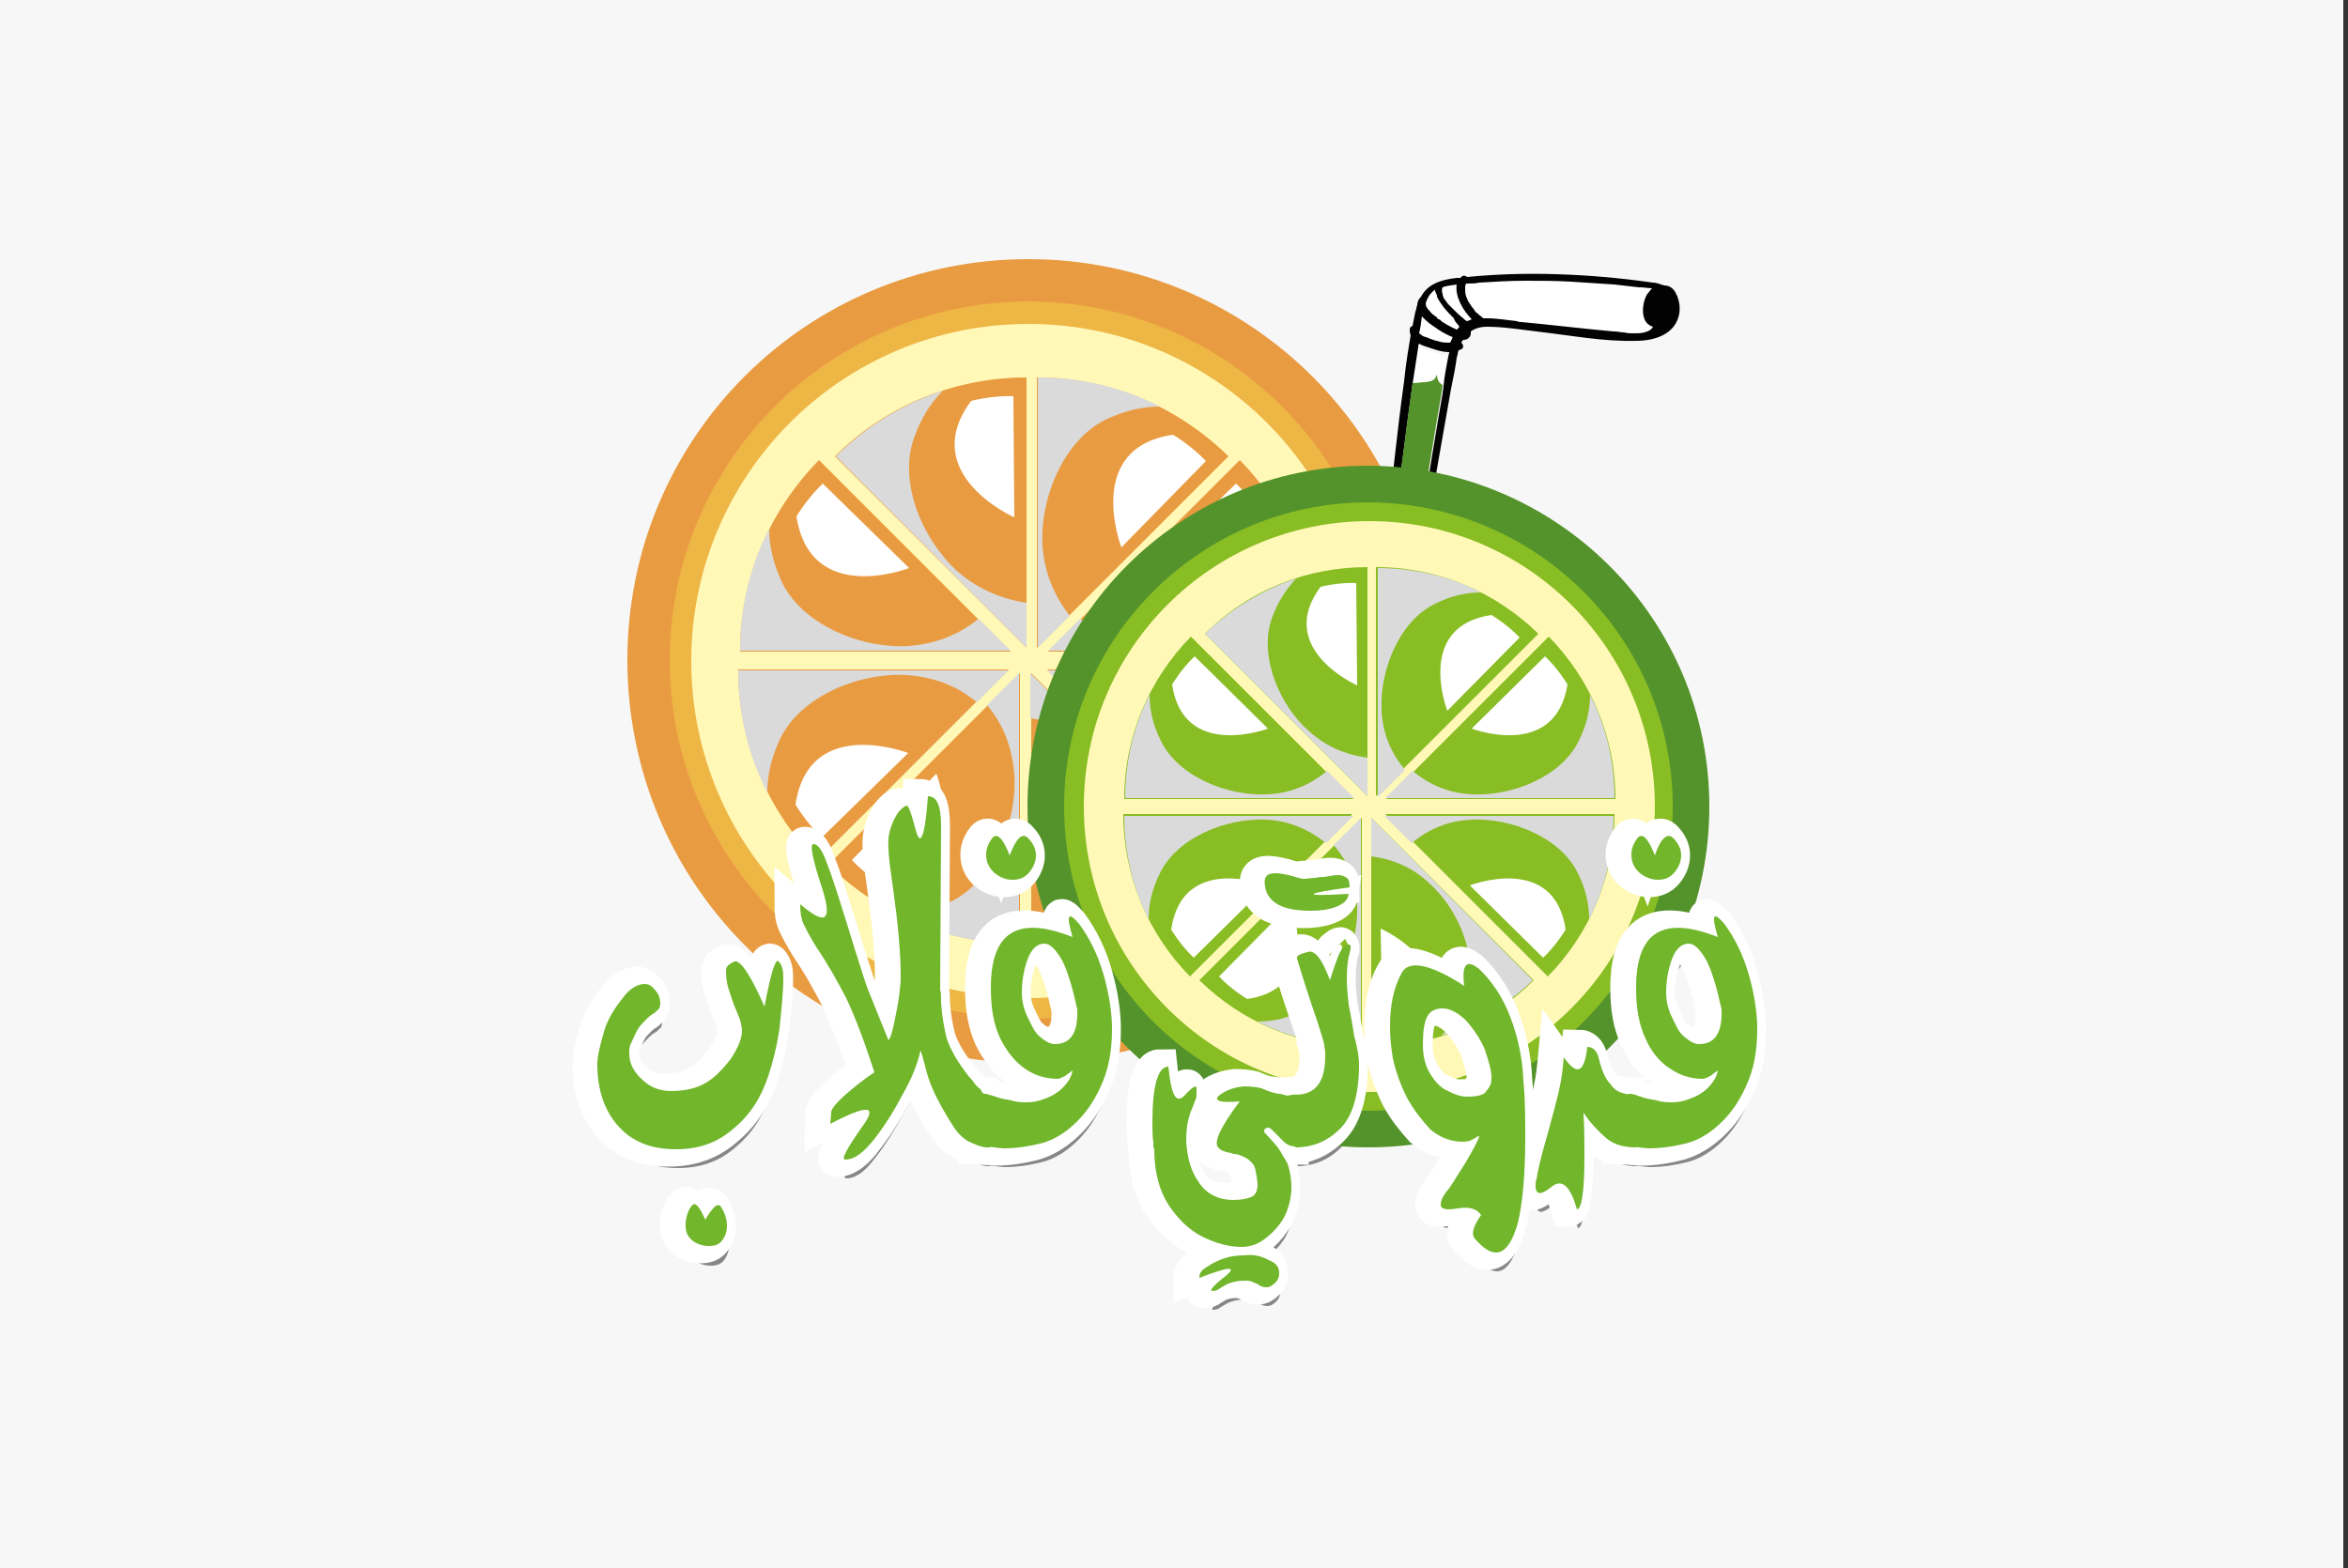 <?xml version="1.0" encoding="utf-8"?>
<!-- Generator: Adobe Illustrator 25.3.1, SVG Export Plug-In . SVG Version: 6.00 Build 0)  -->
<svg version="1.1" id="Layer_1" xmlns="http://www.w3.org/2000/svg" xmlns:xlink="http://www.w3.org/1999/xlink" x="0px" y="0px"
	 viewBox="0 0 250 167" style="enable-background:new 0 0 250 167;" xml:space="preserve">
<rect x="0" y="0" width="250" height="167" fill="#333333" stroke="none"/>
<style type="text/css">
	.st0{fill:#F7F7F7;}
	.st1{fill:none;}
	.st2{fill:#FFFFFF;}
	.st3{fill:#020203;}
	.st4{fill:#54932B;}
	.st5{fill:#878787;}
	.st6{fill:#E99B41;}
	.st7{fill:#EEB644;}
	.st8{fill:#FFF8B7;}
	.st9{fill:#DADADA;}
	.st10{fill:#89BD24;}
	.st11{fill:#FFFFFF;stroke:#FFFFFF;stroke-width:3.694;stroke-miterlimit:10;}
	.st12{fill:#71B62B;}
</style>
<rect x="-0.5" class="st0" width="250" height="167"/>
<g>
	<g>
		<path class="st1" d="M153.9,31.9L153.9,31.9L153.9,31.9z"/>
		<path class="st1" d="M154.2,37.4c0,0.2-0.1,0.4-0.1,0.5c-0.9-0.1-1.9-0.5-2.7-0.8c-0.2-0.1-0.3-0.1-0.5-0.2c0-0.1,0-0.3,0.1-0.4
			c0.3,0.2,0.7,0.3,1,0.4C152.6,37.1,153.4,37.3,154.2,37.4z"/>
		<path class="st1" d="M154.5,36.3c0,0.1-0.1,0.1-0.1,0.2l0,0C154.4,36.4,154.5,36.3,154.5,36.3z"/>
		<path class="st2" d="M154.1,37.9c-0.2,1-0.4,2.1-0.5,3.1l0,0c-0.3-0.2-0.5-0.7-0.7-1.1c0,0.1,0,0.2-0.1,0.2
			c-0.2,0.5-0.7,0.5-1.1,0.6c-0.4,0.1-0.9,0.1-1.4,0.1c0.2-1.3,0.4-2.6,0.6-3.9c0.2,0.1,0.3,0.2,0.5,0.2
			C152.2,37.4,153.2,37.8,154.1,37.9z"/>
		<path class="st2" d="M156.7,34c-0.1,0-0.2,0.1-0.3,0.1s-0.2,0.1-0.3,0.1s-0.1-0.1-0.2-0.1c-0.1-0.1-0.1-0.1-0.2-0.2
			c-0.4-0.3-0.8-0.7-1.2-1.1c-0.1-0.1-0.3-0.3-0.4-0.4c-0.1-0.1-0.2-0.3-0.3-0.4c0,0,0-0.1-0.1-0.1c-0.1-0.2-0.2-0.4-0.2-0.6
			c-0.1-0.2-0.1-0.5,0-0.7c0.5-0.2,1-0.2,1.5-0.3C154.9,31.6,155.8,33.1,156.7,34z"/>
		<path class="st2" d="M155.4,34.7C155.4,34.7,155.4,34.8,155.4,34.7c-0.1,0.1-0.1,0.1-0.2,0.2c-0.1,0.1-0.1,0.2-0.2,0.2
			c-0.5-0.2-1.2-0.6-1.5-0.8c0,0-0.1,0-0.1-0.1c0,0-0.1,0-0.1-0.1c-0.1,0-0.1-0.1-0.2-0.1c-0.1,0-0.2-0.1-0.2-0.2
			c-0.3-0.2-0.6-0.4-0.8-0.7c-0.3-0.3-0.4-0.5-0.4-0.8c0-0.1,0.1-0.2,0.1-0.3c0-0.1,0.1-0.1,0.1-0.2l0,0c0-0.1,0.1-0.1,0.1-0.2
			c0.1-0.2,0.3-0.4,0.5-0.6c0.1-0.1,0.2-0.1,0.2-0.2c0,0,0,0,0,0.1s0,0.2,0.1,0.3c0,0.1,0.1,0.2,0.1,0.3c0,0,0,0,0,0.1
			c0.2,0.4,0.4,0.7,0.7,1.1s0.7,0.8,1.1,1.2C154.9,34.3,155.2,34.5,155.4,34.7z"/>
		<path class="st2" d="M176.1,35.1c-0.3,0.1-0.7,0.2-1,0.3c-0.4,0.1-0.7,0.1-1.1,0.1l0,0c-0.4,0-0.7,0-1.1-0.1c-0.3,0-0.7-0.1-1-0.1
			c0,0,0,0-0.1,0c-3.3-0.3-6.6-0.7-9.8-1c-0.2,0-0.3,0-0.5-0.1c-1-0.1-2.1-0.3-3.1-0.3c-0.2,0-0.4,0-0.5,0c0,0,0-0.1-0.1-0.1
			l-0.1-0.1c-0.2-0.1-0.3-0.3-0.5-0.4c-0.1-0.1-0.2-0.2-0.3-0.4c-0.2-0.2-0.3-0.4-0.5-0.7c-0.1-0.1-0.1-0.2-0.2-0.4
			c-0.2-0.4-0.2-0.7-0.2-1.1c0-0.2,0-0.3,0.1-0.5c0.5,0,1,0,1.4-0.1l0,0c1.6-0.1,3.3-0.2,4.9-0.2c1.6,0,3.3,0,4.9,0.1
			c1.5,0.1,3.1,0.2,4.6,0.3c0.9,0.1,1.7,0.2,2.6,0.3c0.1,0,0.1,0,0.2,0l0,0c0.3,0,0.8,0.1,1.2,0.1c-0.2,0.2-0.3,0.4-0.5,0.6
			c-0.5,0.8-0.6,2-0.3,2.7C175.4,34.7,175.7,35,176.1,35.1z"/>
		<path class="st2" d="M154.6,35.9L154.6,35.9c0,0.2-0.1,0.2-0.1,0.3c0,0.1-0.1,0.1-0.1,0.2c-0.3,0-0.7,0-1.1-0.1
			c-0.2-0.1-0.5-0.1-0.7-0.2c-0.2-0.1-0.4-0.1-0.5-0.2c-0.1,0-0.2-0.1-0.3-0.1s-0.2-0.1-0.3-0.1c-0.1-0.1-0.3-0.2-0.4-0.3l0,0
			c0-0.2,0.1-0.3,0.1-0.5c0.1-0.4,0.1-0.8,0.2-1.3c0.1,0.1,0.2,0.2,0.3,0.3c0.3,0.3,0.7,0.6,1,0.8c0.2,0.1,0.4,0.3,0.6,0.4
			c0.3,0.2,0.7,0.4,1.1,0.6C154.4,35.9,154.5,35.9,154.6,35.9z"/>
		<path class="st3" d="M178.6,31.6c0-0.1,0-0.1-0.1-0.2c-0.2-0.6-0.7-1-1.3-1c-0.4-0.1-0.8-0.3-1.2-0.3c-3.5-0.5-6.9-0.8-10.4-0.9
			c-3.1-0.1-6.3,0-9.4,0.3c-0.2-0.2-0.5-0.2-0.7,0.1l0,0c-0.1,0-0.3,0-0.4,0c-1.8,0.2-3.1,0.7-3.8,2l0,0c-0.3,0.3-0.4,0.6-0.4,0.9
			c-0.1,0.2-0.1,0.5-0.2,0.7c-0.1,0.5-0.2,1-0.3,1.5c-0.2,0.1-0.3,0.2-0.3,0.4s0,0.4,0.1,0.6c-0.2,1.2-0.5,2.9-0.7,4.9
			c-0.7,5-1.4,11.7-1.7,14.7h0.7c0.1-1,1.2-9,1.3-10c0.2-1.5,0.4-3,0.6-4.4c0.2-1.3,0.4-2.6,0.6-3.9c0-0.1,0-0.3,0.1-0.4
			c0.3,0.2,0.7,0.3,1,0.4c0.6,0.2,1.4,0.5,2.2,0.5c0,0.2-0.1,0.4-0.1,0.5c-0.2,1-0.4,2.1-0.5,3.1c0,0.3-0.1,0.5-0.1,0.8
			c-0.4,2.2-1.9,11.3-2.2,13.4h0.7c0.4-2.6,1.6-9.4,2.4-13.9c0.3-1.4,0.5-2.5,0.6-3.3c0.1-0.3,0.1-0.5,0.2-0.8
			c0.1,0,0.2-0.1,0.3-0.1c0.3-0.2,0.2-0.5,0-0.7c0-0.1,0.1-0.2,0.2-0.3c0.4,0,0.7-0.2,0.8-0.6c0-0.1,0-0.2,0-0.3
			c0.4-0.3,1-0.5,1.7-0.5c1.8,0,3.6,0.3,5.3,0.5c3.5,0.4,7.1,1.1,10.6,1c2,0,4.2-0.7,4.6-2.9C178.9,32.7,178.8,32.1,178.6,31.6z
			 M154.6,36.1c0,0.1-0.1,0.1-0.1,0.2c0,0.1-0.1,0.1-0.1,0.2l0,0c-0.3,0-0.7,0-1.1-0.1c-0.2-0.1-0.5-0.1-0.7-0.2
			c-0.2-0.1-0.4-0.1-0.5-0.2c-0.1,0-0.2-0.1-0.3-0.1s-0.2-0.1-0.3-0.1c-0.1-0.1-0.3-0.2-0.4-0.3l0,0c0-0.2,0.1-0.3,0.1-0.5
			c0.1-0.4,0.1-0.8,0.2-1.3c0.1,0.1,0.2,0.2,0.3,0.3c0.3,0.3,0.7,0.6,1,0.8c0.2,0.1,0.4,0.3,0.6,0.4c0.3,0.2,0.7,0.4,1.1,0.6
			c0.1,0,0.2,0.1,0.3,0.1C154.6,36,154.6,36,154.6,36.1z M155.4,34.8l-0.1,0.1c-0.1,0.1-0.1,0.2-0.2,0.2c-0.5-0.2-1.2-0.6-1.5-0.8
			c0,0-0.1,0-0.1-0.1c0,0-0.1,0-0.1-0.1c-0.1,0-0.1-0.1-0.2-0.1c-0.1,0-0.2-0.1-0.2-0.2c-0.3-0.2-0.6-0.4-0.8-0.7
			c-0.3-0.3-0.4-0.5-0.4-0.8c0-0.1,0.1-0.2,0.1-0.3c0-0.1,0.1-0.1,0.1-0.2l0,0c0-0.1,0.1-0.1,0.1-0.2c0.1-0.2,0.3-0.4,0.5-0.6
			c0.1-0.1,0.2-0.1,0.2-0.2c0,0,0,0,0,0.1s0,0.2,0.1,0.3c0,0.1,0.1,0.2,0.1,0.3c0,0,0,0,0,0.1c0.2,0.4,0.4,0.7,0.7,1.1
			s0.7,0.8,1.1,1.2C154.9,34.3,155.2,34.5,155.4,34.8C155.4,34.7,155.4,34.8,155.4,34.8z M156.5,34.1c-0.1,0-0.2,0.1-0.3,0.1
			s-0.1-0.1-0.2-0.1c-0.1-0.1-0.1-0.1-0.2-0.2c-0.4-0.3-0.8-0.7-1.2-1.1c-0.1-0.1-0.3-0.3-0.4-0.4c-0.1-0.1-0.2-0.3-0.3-0.4
			c0,0,0-0.1-0.1-0.1c-0.1-0.2-0.2-0.4-0.2-0.6c-0.1-0.2-0.1-0.5,0-0.7c0.5-0.2,1-0.2,1.5-0.3c-0.2,1.3,0.7,2.8,1.6,3.7
			C156.6,34,156.6,34.1,156.5,34.1z M175.1,35.4c-0.4,0.1-0.7,0.1-1.1,0.1l0,0c-0.4,0-0.7,0-1.1-0.1c-0.3,0-0.7-0.1-1-0.1
			c0,0,0,0-0.1,0c-3.3-0.3-6.6-0.7-9.8-1c-0.2,0-0.3,0-0.5-0.1c-1-0.1-2.1-0.3-3.1-0.3c-0.2,0-0.4,0-0.5,0c0,0,0-0.1-0.1-0.1
			l-0.1-0.1c-0.2-0.1-0.3-0.3-0.5-0.4c-0.1-0.1-0.2-0.2-0.3-0.4c-0.2-0.2-0.3-0.4-0.5-0.7c-0.1-0.1-0.1-0.2-0.2-0.4
			c-0.2-0.4-0.2-0.7-0.2-1.1c0-0.2,0-0.3,0.1-0.5c0.5,0,1,0,1.4-0.1l0,0c1.6-0.1,3.3-0.2,4.9-0.2c1.6,0,3.3,0,4.9,0.1
			c1.5,0.1,3.1,0.2,4.6,0.3c0.9,0.1,1.7,0.2,2.6,0.3c0.1,0,0.1,0,0.2,0l0,0c0.3,0,0.8,0.1,1.2,0.1c-0.2,0.2-0.3,0.4-0.5,0.6
			c-0.5,0.8-0.6,2-0.3,2.7c0.2,0.5,0.6,0.7,0.9,0.8C175.8,35.2,175.4,35.3,175.1,35.4z"/>
		<path class="st4" d="M153.6,41c0,0.3-0.1,0.5-0.1,0.8c-0.4,2.2-1.9,11.3-2.2,13.4h-2.8c0.1-1,1.2-9,1.3-10c0.2-1.5,0.4-3,0.6-4.4
			c0.5,0,0.9-0.1,1.4-0.1c0.5-0.1,0.9-0.1,1.1-0.6c0-0.1,0.1-0.1,0.1-0.2C153,40.4,153.2,40.8,153.6,41C153.5,41,153.6,41,153.6,41z
			"/>
	</g>
	<g>
		<path class="st5" d="M83.1,104.4c0.4,0.4,0.5,1,0.5,1.7c0,1.7-0.2,3.4-0.4,5.4c-0.3,2-0.7,3.6-1.2,5.1c-0.8,2.4-2,4.2-3.7,5.6
			c-1.7,1.5-3.7,2.2-6.1,2.2c-2.7,0-4.7-0.8-6.2-2.5s-2.2-3.9-2.2-6.6c0-0.8,0.3-2,0.7-3.4c0.5-1.4,1.2-2.6,2-3.6
			c0.7-1,1.6-1.5,2.3-1.5c0.5,0,0.8,0.2,1.2,0.7s0.5,0.9,0.5,1.4c0,0.3-0.1,0.5-0.2,0.6c-0.2,0.2-0.4,0.4-0.6,0.5
			c-0.5,0.3-0.8,0.7-1.2,1.1c-0.4,0.4-0.7,1.1-1.1,2c-0.2,0.3-0.2,0.7-0.2,1.1c0,1.1,0.5,2,1.4,2.8c0.8,0.8,1.9,1.2,3,1.2
			c1.6,0,2.8-0.3,3.8-0.9s1.8-1.5,2.6-2.5c0.7-1.1,1.2-2.1,1.2-3c0-0.4-0.1-0.7-0.2-1.2c-0.2-0.4-0.3-0.8-0.5-1.2
			c-0.3-0.7-0.5-1.4-0.7-2s-0.3-1.2-0.3-2c0-0.5,0.3-0.7,0.9-1c0.6-0.2,1.7,1.4,3.2,4.8C82.3,105.6,82.7,104.1,83.1,104.4z
			 M77,130.7c0.4,0.6,0.6,1.3,0.6,2c0,0.6-0.2,1.1-0.5,1.5s-0.7,0.6-1.4,0.6c-0.7,0-1.3-0.2-1.8-0.6c-0.5-0.4-0.7-0.9-0.7-1.6
			c0-0.7,0.2-1.5,0.6-2c0.4-0.6,0.8-0.1,1.5,1.4C76,130.5,76.6,130.1,77,130.7z"/>
		<path class="st5" d="M105.2,118.6h0.3v5.6h-0.3c-0.5,0-1-0.2-1.7-0.5s-1.4-0.9-2-1.9c-1.4-2.2-2.3-4-2.7-5.5
			c-0.4-1.5-0.6-2.3-0.7-2.4c-0.3,1.4-0.9,2.9-1.8,4.5c-1,1.9-2,3.5-3.1,4.9c-1.1,1.5-2.1,2.2-3.1,2.2c-0.5,0,0.2-1.2,1.8-3.5
			c1.7-2.3,0.6-2.4-3.4-0.3c0-0.4,0.1-0.7,0.1-1.3c0.1-0.4,0.6-1,1.5-1.8c0.8-0.7,1.9-1.6,3.1-2.4c-1.1-3.4-2.1-6-3-7.9
			c-1-1.9-2-3.7-3.1-5.3c-0.7-1.1-1.1-1.9-1.4-2.5s-0.4-1.3-0.4-2.2c2.7,2.3,3.4,1.8,2.4-1.5c-1.1-3.3-1.4-4.9-1-4.9
			c0.5,0,1,0.7,1.5,2.2c0.6,1.5,1.3,3.8,2.3,7c0.2,0.6,0.5,1.7,1,3.2c0.5,1.6,0.9,2.9,1.3,3.8l1.9,4.7c0.3-0.4,0.5-1.3,0.8-2.8
			s0.5-2.9,0.5-4c0-2.6-0.3-5.7-0.8-9.3c-0.3-2.1-0.5-3.5-0.5-4.4c-0.1-1,0.1-1.9,0.5-2.8s0.8-1.4,1.4-1.7c0.2-0.1,0.5,0.7,1,2.6
			s1,0.7,1.3-3.6c1,0,1.4,1.1,1.4,3.2l-0.1,17.4c0.1,0.3,0.1,0.7,0.1,1.4c0.1,1.4,0.3,2.6,0.6,3.8c0.4,1.2,1.2,2.6,2.4,4.1
			c0.1,0.1,0.3,0.3,0.5,0.6c0.2,0.3,0.4,0.5,0.7,0.7C104.7,118.5,105,118.6,105.2,118.6z"/>
		<path class="st5" d="M106.6,112.6c-0.7-1.5-1-3.2-1-5.4c0-6,2.9-7.7,8.7-5.4c-0.7-2.4-0.5-2.8,0.7-1.4c1.1,1.5,2,3.3,2.6,5.4
			s0.9,4.1,0.9,5.8c0,2.4-0.4,4.4-1.2,6.1c-0.8,1.8-1.8,3.1-2.9,4.1s-2.2,1.6-3.2,1.9c-1.5,0.4-2.9,0.6-4.2,0.6
			c-0.4,0-1-0.1-1.9-0.2c-0.1,0-0.1,0-0.2,0s-0.1,0-0.1,0v-5.6h0.3l1,0.3c0.5,0.2,1.1,0.3,1.7,0.4c0.6,0.2,1.2,0.2,1.7,0.2
			s1-0.1,1.3-0.2c1-0.3,1.8-0.7,2.4-1.3c0.6-0.6,1-1.2,1.1-1.9c-0.3,0.2-0.5,0.4-0.8,0.6c-0.4,0.2-0.6,0.3-0.8,0.3
			c-1.3,0-2.5-0.4-3.5-1.1C108.2,115.2,107.3,114.1,106.6,112.6z M109.5,91.3c0.6,0.6,0.9,1.2,0.9,1.9c0,0.7-0.3,1.3-0.7,1.8
			c-0.5,0.6-1.1,0.8-1.8,0.8c-0.8,0-1.4-0.3-2-0.8c-0.6-0.6-0.8-1.2-0.8-1.9c0-0.7,0.3-1.3,0.7-1.8c0.5-0.5,1.1,0.1,1.8,1.9
			C108.3,91.4,108.9,90.8,109.5,91.3z M112.4,113.2c1.7,0,2.5-1.2,2.4-3.7c-0.5-2.3-1-4-1.6-5.2c-0.7-1.2-1.3-1.8-1.9-1.8
			c-0.8,0-1.4,0.6-1.8,1.7s-0.6,2.3-0.6,3.5c0,0.9,0.2,1.8,0.6,2.6c0.4,0.8,0.7,1.6,1.3,2.1C111.4,113,111.9,113.2,112.4,113.2z"/>
		<path class="st5" d="M138.6,118.6v5.6c-0.2,0-0.3,0-0.5-0.1c-0.3,0-0.5-0.1-0.6-0.1c-0.2-0.1-0.4-0.2-0.6-0.4l-0.6-0.6
			c-0.4-0.4-0.6-0.6-0.7-0.7c-0.2-0.2-0.3-0.2-0.4-0.2c-0.1,0-0.2,0.1-0.3,0.1c-0.1,0.1-0.1,0.2-0.1,0.3c0,0.1,0.1,0.2,0.2,0.3
			c0.1,0.1,0.4,0.4,1,1.1s0.8,1.3,1,1.5c0.3,0.5,0.4,0.8,0.5,1.3s0.2,1,0.2,1.7c0,1.2-0.3,2.3-0.8,3.3c-0.6,1-1.3,1.7-2.1,2.3
			s-1.7,0.8-2.4,0.8c-1.4,0-2.8-0.4-4.2-1.1c-1.4-0.7-2.6-1.9-3.6-3.4c-1-1.6-1.5-3.5-1.5-5.9c-0.1-0.1-0.1-0.3-0.1-0.8
			c-0.1-0.5-0.1-1.2-0.1-2.1c0-3.9,0.6-5.9,1.7-5.9c0.3,3,0.8,4,1.7,3.1c0.8-0.9,1.3-1.2,1.3-0.8c0,0.1,0,0.3,0,0.5
			c0,0.3,0,0.5-0.1,0.7s-0.2,0.5-0.3,0.8c-0.5,1-0.7,2.2-0.7,3.6c0.1,1.8,0.5,3.3,1.4,4.5c0.8,1.2,2.1,1.8,3.6,1.8
			c0.7,0,1.4-0.1,1.9-0.3s0.7-0.7,0.7-1.4c-0.1-0.9-0.2-1.6-0.4-2c-0.3-0.4-0.6-0.7-1.1-0.9c-0.4-0.2-0.7-0.3-1.1-0.3
			c-0.1-0.1-0.3-0.1-0.7-0.2s-0.6-0.2-0.8-0.4c-0.7-0.5,0.1-2.2,2.2-5c-2.2,0.2-2.9-0.1-2.1-0.7c0.8-0.6,1.7-0.8,2.5-0.9
			c0.8,0,1.5,0.1,1.9,0.2c0.9,0.4,1.6,0.6,2,0.6l0.8,0.2C137.9,118.6,138.2,118.6,138.6,118.6z M134.2,135.8
			c0.4,0.1,0.8,0.3,1.4,0.6c0.5,0.3,0.7,0.7,0.7,1.2c0,0.4-0.1,0.7-0.4,1c-0.3,0.3-0.6,0.5-1,0.5c-0.3,0-0.5-0.1-0.7-0.2
			c-0.1-0.1-0.3-0.2-0.6-0.3s-0.6-0.2-1-0.2c-0.6,0-1.1,0.1-1.4,0.2c-0.4,0.1-0.7,0.3-1.2,0.6c-0.2,0.2-0.5,0.3-0.8,0.3
			c-0.4,0,0.1-0.6,1.4-1.6c1.3-1.1,0.3-1-2.8,0.2c0-0.5,0.2-0.8,0.7-1.1c0.7-0.5,1.4-0.8,2-1s1.3-0.3,2.1-0.3
			S133.9,135.7,134.2,135.8z"/>
		<path class="st5" d="M143.9,96.5c-5.1,0.7-5.1,1-0.1,0.7c-0.1,0.7-0.6,1.1-1.4,1.4c-0.8,0.3-1.7,0.4-2.6,0.4
			c-1.5,0-2.6-0.2-3.4-0.6c-0.8-0.4-1.4-1.1-1.5-2c-0.2-1,0.2-1.4,1.1-1.4c0.4,0,1,0.1,1.8,0.3c0.6,0.2,1,0.3,1.2,0.3
			c0.4,0,0.7-0.1,1.2-0.1c0.5-0.1,0.8-0.1,1-0.1c0.6-0.1,1.1-0.2,1.4-0.2c0.5,0,0.7,0.1,1,0.3C143.8,95.7,143.9,96,143.9,96.5z
			 M140.4,110.9c-0.9-2.6-1.6-4.8-2.2-6.8c-0.1-0.3,0.3-0.5,1.1-0.7c0.8-0.3,1.6,0.8,2.4,3c0.7-2.2,1.1-3.2,1.2-3.1
			c-0.1-0.1,0.1-0.3,0.3-0.4c0.2-0.2,0.4-0.3,0.5-0.3s0.2,0.1,0.2,0.3v0.2c-0.3,1-0.4,2-0.4,3.1c0,1,0.1,1.9,0.2,2.8
			c0.2,1,0.4,2.1,0.6,3.4c0.4,1.4,0.5,2.4,0.5,3c0,3.2-0.7,5.5-2,6.8c-1.4,1.4-3,2-4.8,2v-5.6c2.2,0,3.2-1.4,3.2-4.1
			c0-0.5,0-0.7-0.1-1C141.2,113.5,141,112.6,140.4,110.9z"/>
		<path class="st5" d="M149.9,118.9c-0.7-1.4-1.2-2.8-1.5-4.2c-0.2-1.2-0.3-2.3-0.3-3.4c0-2.3,0.4-4.1,1.2-5.6
			c0.7-1.5,3-1.1,6.7,1.3c-0.3-2.4,0.3-2.9,1.7-1.7c1.3,1.3,2.4,2.9,3.2,5s1.3,4.3,1.4,6.8c0.2,2,0.2,4.1,0.2,6.1c0,4-0.3,7-0.8,9.1
			c-0.6,2.1-1.4,3.1-2.3,3.1c-0.7,0-1.4-0.5-2.2-1.4c-0.5-0.5-0.3-1.3,0.6-2.6c-0.5-0.7-1.3-0.9-2.5-0.7s-1.8,0.1-1.8-0.4
			s0.3-1,0.7-1.5c0.3-0.3,0.8-1.2,1.9-2.9c1-1.7,1.5-2.7,1.5-2.9c-0.1,0-0.3,0.1-0.6,0.3c-0.3,0.2-0.7,0.3-1.1,0.3
			c-1.3,0-2.4-0.4-3.5-1.3C151.5,121.3,150.6,120.3,149.9,118.9z M158.9,117.5c0.1-0.2,0.1-0.5,0.1-0.8c0-0.7-0.3-1.7-0.7-2.9
			c-0.5-1.2-1.2-2.2-2-3.1c-0.8-0.8-1.7-1.3-2.5-1.3s-1.4,0.3-1.7,1s-0.4,1.6-0.4,2.9s0.3,2.3,0.8,3.1c0.5,0.8,1.1,1.5,1.9,1.8
			c0.7,0.4,1.4,0.6,2,0.6c0.9,0,1.5-0.1,1.9-0.4C158.5,118.1,158.7,117.8,158.9,117.5z"/>
		<path class="st5" d="M174.3,118.6v5.6c-1.3,0-2.4-0.3-3.2-1s-1.6-1.5-2.4-2.7c0.1,1.8,0.1,3.3,0.1,4.7c0,3.7-0.3,5.6-0.8,5.6
			c-0.7-2.5-1.6-3.3-2.7-2.4c-1.1,0.9-1.7,0.9-1.7-0.1c0-0.3,0-0.5,0.1-0.7c0.1-0.8,0.5-2.5,1.2-4.9c0.5-1.8,0.9-3.3,1.2-4.6
			c0.3-1.3,0.4-2.4,0.5-3.5c1.4,2,2.2,1.7,2.5-1.1c0.6,0,1,0.4,1.2,1.1c0.3,1.3,0.7,2.3,1.3,2.9C172.1,118.4,173,118.7,174.3,118.6z
			"/>
		<path class="st5" d="M175.3,112.6c-0.7-1.5-1-3.2-1-5.4c0-6,2.9-7.7,8.7-5.4c-0.7-2.4-0.5-2.8,0.7-1.4c1.1,1.5,2,3.3,2.6,5.4
			s0.9,4.1,0.9,5.8c0,2.4-0.4,4.4-1.2,6.1c-0.8,1.8-1.8,3.1-2.9,4.1c-1.1,1-2.2,1.6-3.2,1.9c-1.5,0.4-2.9,0.6-4.2,0.6
			c-0.4,0-1-0.1-1.9-0.2c-0.1,0-0.1,0-0.2,0s-0.1,0-0.1,0v-5.6h0.3l1,0.3c0.5,0.2,1.1,0.3,1.7,0.4c0.6,0.2,1.2,0.2,1.7,0.2
			s1-0.1,1.3-0.2c1-0.3,1.8-0.7,2.4-1.3c0.6-0.6,1-1.2,1.1-1.9c-0.3,0.2-0.5,0.4-0.8,0.6c-0.4,0.2-0.6,0.3-0.8,0.3
			c-1.3,0-2.5-0.4-3.5-1.1C176.9,115.2,175.9,114.1,175.3,112.6z M178.2,91.3c0.6,0.6,0.9,1.2,0.9,1.9c0,0.7-0.3,1.3-0.7,1.8
			c-0.5,0.6-1.1,0.8-1.8,0.8s-1.4-0.3-2-0.8c-0.6-0.6-0.8-1.2-0.8-1.9c0-0.7,0.3-1.3,0.7-1.8c0.5-0.5,1.1,0.1,1.8,1.9
			C177,91.4,177.6,90.8,178.2,91.3z M181.1,113.2c1.7,0,2.5-1.2,2.4-3.7c-0.5-2.3-1-4-1.6-5.2c-0.7-1.2-1.3-1.8-1.9-1.8
			c-0.8,0-1.4,0.6-1.8,1.7c-0.4,1.1-0.6,2.3-0.6,3.5c0,0.9,0.2,1.8,0.6,2.6c0.4,0.8,0.7,1.6,1.3,2.1
			C180.1,113,180.6,113.2,181.1,113.2z"/>
	</g>
	<g>
		<g>
			<g id="XMLID_1_">
				<path class="st6" d="M109.5,27.6c23.6,0,42.8,19.1,42.8,42.8s-19.1,42.8-42.8,42.8S66.8,94,66.8,70.3S85.9,27.6,109.5,27.6z"/>
			</g>
			<ellipse class="st7" cx="109.5" cy="70.3" rx="38.2" ry="38.2"/>
			<ellipse class="st8" cx="109.5" cy="70.4" rx="35.9" ry="35.9"/>
			<g>
				<g>
					<g>
						<path class="st6" d="M78.8,69.4c0-7.9,3.2-15.1,8.4-20.4l20.4,20.4H78.8z"/>
						<path class="st9" d="M96.7,68.8c-4.8,0.3-11.1-2.1-13.4-6.7c-0.9-1.9-1.4-3.8-1.4-5.8c-2,3.9-3.1,8.3-3.1,13h28.8l-3.4-3.4
							C102.1,67.6,99.6,68.6,96.7,68.8z"/>
						<path class="st2" d="M84.8,55c0,0,1.2-2,2.8-3.5l9.2,9C96.8,60.5,86.3,64.6,84.8,55z"/>
					</g>
					<g>
						<path class="st6" d="M140.4,69.4c0-7.9-3.2-15.1-8.4-20.4l-20.4,20.4H140.4z"/>
						<path class="st9" d="M122.5,68.8c4.8,0.3,11.1-2.1,13.4-6.7c0.9-1.9,1.4-3.8,1.4-5.8c2,3.9,3.1,8.3,3.1,13h-28.8l3.4-3.4
							C117.1,67.6,119.6,68.6,122.5,68.8z"/>
						<path class="st2" d="M134.4,55c0,0-1.2-2-2.8-3.5l-9.2,9C122.4,60.5,133,64.6,134.4,55z"/>
					</g>
					<g>
						<path class="st6" d="M88.9,48.6c5.6-5.6,13-8.4,20.4-8.4V69L88.9,48.6z"/>
						<path class="st9" d="M102,60.9c-3.6-3.2-6.4-9.3-4.7-14.2c0.7-2,1.7-3.7,3.1-5.1c-4.2,1.4-8.1,3.7-11.4,7L109.3,69v-4.8
							C106.7,63.8,104.2,62.8,102,60.9z"/>
						<path class="st2" d="M103.4,42.7c0,0,2.2-0.6,4.5-0.5l0.1,12.9C108,55.1,97.6,50.5,103.4,42.7z"/>
					</g>
					<g>
						<path class="st6" d="M110.4,40.2c7.9,0,15.1,3.2,20.4,8.4L110.4,69V40.2z"/>
						<path class="st9" d="M111,58.1c-0.3-4.8,2.1-11.1,6.7-13.4c1.9-0.9,3.8-1.4,5.8-1.4c-3.9-2-8.3-3.1-13-3.1V69l3.4-3.4
							C112.3,63.5,111.2,61.1,111,58.1z"/>
						<path class="st2" d="M124.9,46.3c0,0,2,1.2,3.5,2.8l-9,9.2C119.4,58.3,115.3,47.7,124.9,46.3z"/>
					</g>
				</g>
				<g>
					<g>
						<path class="st6" d="M140.3,71.3c0,7.9-3.2,15.1-8.4,20.4l-20.4-20.4H140.3z"/>
						<path class="st9" d="M122.4,71.9c4.8-0.3,11.1,2.1,13.4,6.7c0.9,1.9,1.4,3.8,1.4,5.8c2-3.9,3.1-8.3,3.1-13h-28.8l3.4,3.4
							C117,73.1,119.4,72.1,122.4,71.9z"/>
						<path class="st2" d="M134.2,85.7c0,0-1.2,2-2.8,3.5l-9.2-9C122.2,80.2,132.8,76.1,134.2,85.7z"/>
					</g>
					<g>
						<path class="st6" d="M78.6,71.3c0,7.9,3.2,15.1,8.4,20.4l20.4-20.4H78.6z"/>
						<path class="st9" d="M96.5,71.9c-4.8-0.3-11.1,2.1-13.4,6.7c-0.9,1.9-1.4,3.8-1.4,5.8c-2-3.9-3.1-8.3-3.1-13h28.8l-3.4,3.4
							C102,73.1,99.5,72.1,96.5,71.9z"/>
						<path class="st2" d="M84.7,85.7c0,0,1.2,2,2.8,3.5l9.2-9C96.7,80.2,86.1,76.1,84.7,85.7z"/>
					</g>
					<g>
						<path class="st6" d="M130.2,92c-5.6,5.6-13,8.4-20.4,8.4V71.7L130.2,92z"/>
						<path class="st9" d="M117,79.8c3.6,3.2,6.4,9.3,4.7,14.2c-0.7,2-1.7,3.7-3,5.1c4.2-1.4,8.1-3.7,11.4-7l-20.4-20.4v4.8
							C112.4,76.8,114.8,77.9,117,79.8z"/>
						<path class="st2" d="M115.7,98c0,0-2.2,0.6-4.5,0.5L111,85.6C111,85.6,121.4,90.2,115.7,98z"/>
					</g>
					<g>
						<path class="st6" d="M108.6,100.5c-7.9,0-15.1-3.2-20.4-8.4l20.4-20.4V100.5z"/>
						<path class="st9" d="M108,82.6c0.3,4.8-2.1,11.1-6.7,13.4c-1.9,0.9-3.8,1.4-5.8,1.4c3.9,2,8.3,3.1,13,3.1V71.7l-3.4,3.4
							C106.8,77.1,107.8,79.6,108,82.6z"/>
						<path class="st2" d="M94.2,94.4c0,0-2-1.2-3.5-2.8l9-9.2C99.7,82.4,103.8,93,94.2,94.4z"/>
					</g>
				</g>
			</g>
		</g>
		<g>
			<path class="st4" d="M182,85.9c0,20-16.2,36.3-36.3,36.3c-20,0-36.3-16.2-36.3-36.3s16.2-36.3,36.3-36.3
				C165.8,49.7,182,65.9,182,85.9z"/>
			<path class="st10" d="M178.1,85.9c0,17.9-14.5,32.4-32.4,32.4s-32.4-14.5-32.4-32.4s14.5-32.4,32.4-32.4
				C163.7,53.6,178.1,68.1,178.1,85.9z"/>
			<ellipse class="st8" cx="145.8" cy="85.9" rx="30.4" ry="30.4"/>
			<g>
				<g>
					<g>
						<path class="st10" d="M119.7,85.1c0-6.7,2.7-12.8,7.1-17.3l17.3,17.3C144.1,85.1,119.7,85.1,119.7,85.1z"/>
						<path class="st9" d="M134.9,84.6c-4.1,0.2-9.4-1.8-11.3-5.7c-0.8-1.6-1.2-3.2-1.2-4.9c-1.7,3.3-2.6,7.1-2.6,11h24.4l-2.9-2.9
							C139.5,83.6,137.4,84.5,134.9,84.6z"/>
						<path class="st2" d="M124.8,72.9c0,0,1-1.7,2.4-3l7.8,7.7C135,77.6,126,81,124.8,72.9z"/>
					</g>
					<g>
						<path class="st10" d="M172,85.1c0-6.7-2.7-12.8-7.1-17.3l-17.3,17.3C147.6,85.1,172,85.1,172,85.1z"/>
						<path class="st9" d="M156.8,84.6c4.1,0.2,9.4-1.8,11.3-5.7c0.8-1.6,1.2-3.2,1.2-4.9c1.7,3.3,2.6,7.1,2.6,11h-24.4l2.9-2.9
							C152.2,83.6,154.3,84.5,156.8,84.6z"/>
						<path class="st2" d="M166.9,72.9c0,0-1-1.7-2.4-3l-7.8,7.7C156.7,77.6,165.6,81,166.9,72.9z"/>
					</g>
					<g>
						<path class="st10" d="M128.3,67.5c4.8-4.8,11-7.1,17.3-7.1v24.4L128.3,67.5z"/>
						<path class="st9" d="M139.4,77.9c-3.1-2.7-5.4-7.9-4-12c0.6-1.7,1.5-3.1,2.6-4.3c-3.5,1.2-6.8,3.1-9.7,5.9l17.3,17.3v-4.1
							C143.4,80.4,141.3,79.6,139.4,77.9z"/>
						<path class="st2" d="M140.6,62.5c0,0,1.9-0.5,3.8-0.4l0.1,10.9C144.5,73,135.7,69.1,140.6,62.5z"/>
					</g>
					<g>
						<path class="st10" d="M146.5,60.4c6.7,0,12.8,2.7,17.3,7.1l-17.3,17.3V60.4z"/>
						<path class="st9" d="M147.1,75.6c-0.2-4.1,1.8-9.4,5.7-11.3c1.6-0.8,3.2-1.2,4.9-1.2c-3.3-1.7-7.1-2.6-11-2.6v24.4l2.9-2.9
							C148.1,80.2,147.2,78.1,147.1,75.6z"/>
						<path class="st2" d="M158.8,65.5c0,0,1.7,1,3,2.4l-7.7,7.8C154.1,75.7,150.6,66.7,158.8,65.5z"/>
					</g>
				</g>
				<g>
					<g>
						<path class="st10" d="M171.9,86.7c0,6.7-2.7,12.8-7.1,17.3l-17.3-17.3H171.9z"/>
						<path class="st9" d="M156.7,87.3c4.1-0.2,9.4,1.8,11.3,5.7c0.8,1.6,1.2,3.2,1.2,4.9c1.7-3.3,2.6-7.1,2.6-11h-24.4l2.9,2.9
							C152.1,88.3,154.2,87.4,156.7,87.3z"/>
						<path class="st2" d="M166.7,99c0,0-1,1.7-2.4,3l-7.8-7.7C156.5,94.3,165.5,90.8,166.7,99z"/>
					</g>
					<g>
						<path class="st10" d="M119.6,86.7c0,6.7,2.7,12.8,7.1,17.3L144,86.7H119.6z"/>
						<path class="st9" d="M134.8,87.3c-4.1-0.2-9.4,1.8-11.3,5.7c-0.8,1.6-1.2,3.2-1.2,4.9c-1.7-3.3-2.6-7.1-2.6-11h24.4l-2.9,2.9
							C139.3,88.3,137.2,87.4,134.8,87.3z"/>
						<path class="st2" d="M124.7,99c0,0,1,1.7,2.4,3l7.8-7.7C134.9,94.3,125.9,90.8,124.7,99z"/>
					</g>
					<g>
						<path class="st10" d="M163.3,104.4c-4.8,4.8-11,7.1-17.3,7.1V87.1L163.3,104.4z"/>
						<path class="st9" d="M152.1,94c3.1,2.7,5.4,7.9,4,12c-0.6,1.7-1.5,3.1-2.6,4.3c3.5-1.2,6.8-3.1,9.7-5.9L146,87.1v4.1
							C148.2,91.5,150.3,92.3,152.1,94z"/>
						<path class="st2" d="M151,109.4c0,0-1.9,0.5-3.8,0.4L147,98.9C147,98.9,155.9,102.8,151,109.4z"/>
					</g>
					<g>
						<path class="st10" d="M145,111.5c-6.7,0-12.8-2.7-17.3-7.1L145,87.1V111.5z"/>
						<path class="st9" d="M144.5,96.3c0.2,4.1-1.8,9.4-5.7,11.3c-1.6,0.8-3.2,1.2-4.9,1.2c3.3,1.7,7.1,2.6,11,2.6V87.1L142,90
							C143.5,91.7,144.3,93.8,144.5,96.3z"/>
						<path class="st2" d="M132.8,106.4c0,0-1.7-1-3-2.4l7.7-7.8C137.4,96.2,140.9,105.2,132.8,106.4z"/>
					</g>
				</g>
			</g>
		</g>
	</g>
	<g>
		<path class="st11" d="M82.1,102.4c0.4,0.4,0.5,1,0.5,1.7c0,1.7-0.2,3.4-0.4,5.4c-0.3,2-0.7,3.6-1.2,5.1c-0.8,2.4-2,4.2-3.7,5.6
			c-1.7,1.5-3.7,2.2-6.1,2.2c-2.7,0-4.7-0.8-6.2-2.5s-2.2-3.9-2.2-6.6c0-0.8,0.3-2,0.7-3.4s1.2-2.6,2-3.6c0.7-1,1.6-1.5,2.3-1.5
			c0.5,0,0.8,0.2,1.2,0.7c0.4,0.5,0.5,0.9,0.5,1.4c0,0.3-0.1,0.5-0.2,0.6c-0.2,0.2-0.4,0.4-0.6,0.5c-0.5,0.3-0.8,0.7-1.2,1.1
			c-0.4,0.4-0.7,1.1-1.1,2c-0.2,0.3-0.2,0.7-0.2,1.1c0,1.1,0.5,2,1.4,2.8c0.8,0.8,1.9,1.2,3,1.2c1.6,0,2.8-0.3,3.8-0.9
			s1.8-1.5,2.6-2.5c0.7-1.1,1.2-2.1,1.2-3c0-0.4-0.1-0.7-0.2-1.2c-0.2-0.4-0.3-0.8-0.5-1.2c-0.3-0.7-0.5-1.4-0.7-2s-0.3-1.2-0.3-2
			c0-0.5,0.3-0.7,0.9-1c0.6-0.2,1.7,1.4,3.2,4.8C81.3,103.5,81.7,102,82.1,102.4z M75.9,128.6c0.4,0.6,0.6,1.3,0.6,2
			c0,0.6-0.2,1.1-0.5,1.5s-0.7,0.6-1.4,0.6c-0.7,0-1.3-0.2-1.8-0.6c-0.5-0.4-0.7-0.9-0.7-1.6c0-0.7,0.2-1.5,0.6-2
			c0.4-0.6,0.8-0.1,1.5,1.4C75,128.5,75.6,128,75.9,128.6z"/>
		<path class="st11" d="M104.2,116.6h0.3v5.6h-0.3c-0.5,0-1-0.2-1.7-0.5s-1.4-0.9-2-1.9c-1.4-2.2-2.3-4-2.7-5.5
			c-0.4-1.5-0.6-2.3-0.7-2.4c-0.3,1.4-0.9,2.9-1.8,4.5c-1,1.9-2,3.5-3.1,4.9c-1.1,1.5-2.1,2.2-3.1,2.2c-0.5,0,0.2-1.2,1.8-3.5
			c1.7-2.3,0.6-2.4-3.4-0.3c0-0.4,0.1-0.7,0.1-1.3c0.1-0.4,0.6-1,1.5-1.8c0.8-0.7,1.9-1.6,3.1-2.4c-1.1-3.4-2.1-6-3-7.9
			c-1-1.9-2-3.7-3.1-5.3c-0.7-1.1-1.1-1.9-1.4-2.5s-0.4-1.3-0.4-2.2c2.7,2.3,3.4,1.8,2.4-1.5c-1.1-3.3-1.4-4.9-1-4.9
			c0.5,0,1,0.7,1.5,2.2c0.6,1.5,1.3,3.8,2.3,7c0.2,0.6,0.5,1.7,1,3.2c0.5,1.6,0.9,2.9,1.3,3.8l1.9,4.7c0.3-0.4,0.5-1.3,0.8-2.8
			s0.5-2.9,0.5-4c0-2.6-0.3-5.7-0.8-9.3c-0.3-2.1-0.5-3.5-0.5-4.4c-0.1-1,0.1-1.9,0.5-2.8s0.8-1.4,1.4-1.7c0.2-0.1,0.5,0.7,1,2.6
			s1,0.7,1.3-3.6c1,0,1.4,1.1,1.4,3.2l-0.1,17.4c0.1,0.3,0.1,0.7,0.1,1.4c0.1,1.4,0.3,2.6,0.6,3.8c0.4,1.2,1.2,2.6,2.4,4.1
			c0.1,0.1,0.3,0.3,0.5,0.6c0.2,0.3,0.4,0.5,0.7,0.7C103.7,116.5,104,116.6,104.2,116.6z"/>
		<path class="st11" d="M105.6,110.6c-0.7-1.5-1-3.2-1-5.4c0-6,2.9-7.7,8.7-5.4c-0.7-2.4-0.5-2.8,0.7-1.4c1.1,1.5,2,3.3,2.6,5.4
			s0.9,4.1,0.9,5.8c0,2.4-0.4,4.4-1.2,6.1c-0.8,1.8-1.8,3.1-2.9,4.1s-2.2,1.6-3.2,1.9c-1.5,0.4-2.9,0.6-4.2,0.6
			c-0.4,0-1-0.1-1.9-0.2c-0.1,0-0.1,0-0.2,0s-0.1,0-0.1,0v-5.6h0.3l1,0.3c0.5,0.2,1.1,0.3,1.7,0.4c0.6,0.2,1.2,0.2,1.7,0.2
			s1-0.1,1.3-0.2c1-0.3,1.8-0.7,2.4-1.3c0.6-0.6,1-1.2,1.1-1.9c-0.3,0.2-0.5,0.4-0.8,0.6c-0.4,0.2-0.6,0.3-0.8,0.3
			c-1.3,0-2.5-0.4-3.5-1.1C107.2,113.1,106.3,112,105.6,110.6z M108.5,89.2c0.6,0.6,0.9,1.2,0.9,1.9c0,0.7-0.3,1.3-0.7,1.8
			c-0.5,0.6-1.1,0.8-1.8,0.8c-0.8,0-1.4-0.3-2-0.8c-0.6-0.6-0.8-1.2-0.8-1.9c0-0.7,0.3-1.3,0.7-1.8c0.5-0.5,1.1,0.1,1.8,1.9
			C107.3,89.3,107.9,88.7,108.5,89.2z M111.4,111.2c1.7,0,2.5-1.2,2.4-3.7c-0.5-2.3-1-4-1.6-5.2c-0.7-1.2-1.3-1.8-1.9-1.8
			c-0.8,0-1.4,0.6-1.8,1.7s-0.6,2.3-0.6,3.5c0,0.9,0.2,1.8,0.6,2.6s0.7,1.6,1.3,2.1C110.4,110.9,110.9,111.2,111.4,111.2z"/>
		<path class="st11" d="M137.5,116.6v5.6c-0.2,0-0.3,0-0.5-0.1c-0.3,0-0.5-0.1-0.6-0.1c-0.2-0.1-0.4-0.2-0.6-0.4l-0.6-0.6
			c-0.4-0.4-0.6-0.6-0.7-0.7c-0.2-0.2-0.3-0.2-0.4-0.2c-0.1,0-0.2,0.1-0.3,0.1c-0.1,0.1-0.1,0.2-0.1,0.3c0,0.1,0.1,0.2,0.2,0.3
			c0.1,0.1,0.4,0.4,1,1.1s0.8,1.3,1,1.5c0.3,0.5,0.4,0.8,0.5,1.3s0.2,1,0.2,1.7c0,1.2-0.3,2.3-0.8,3.3c-0.6,1-1.3,1.7-2.1,2.3
			s-1.7,0.8-2.4,0.8c-1.4,0-2.8-0.4-4.2-1.1c-1.4-0.7-2.6-1.9-3.6-3.4c-1-1.6-1.5-3.5-1.5-5.9c-0.1-0.1-0.1-0.3-0.1-0.8
			c-0.1-0.5-0.1-1.2-0.1-2.1c0-3.9,0.6-5.9,1.7-5.9c0.3,3,0.8,4,1.7,3.1c0.8-0.9,1.3-1.2,1.3-0.8c0,0.1,0,0.3,0,0.5
			c0,0.3,0,0.5-0.1,0.7s-0.2,0.5-0.3,0.8c-0.5,1-0.7,2.2-0.7,3.6c0.1,1.8,0.5,3.3,1.4,4.5c0.8,1.2,2.1,1.8,3.6,1.8
			c0.7,0,1.4-0.1,1.9-0.3c0.5-0.2,0.7-0.7,0.7-1.4c-0.1-0.9-0.2-1.6-0.4-2c-0.3-0.4-0.6-0.7-1.1-0.9c-0.4-0.2-0.7-0.3-1.1-0.3
			c-0.1-0.1-0.3-0.1-0.7-0.2s-0.6-0.2-0.8-0.4c-0.7-0.5,0.1-2.2,2.2-5c-2.2,0.2-2.9-0.1-2.1-0.7c0.8-0.6,1.7-0.8,2.5-0.9
			c0.8,0,1.5,0.1,1.9,0.2c0.9,0.4,1.6,0.6,2,0.6l0.8,0.2C136.9,116.5,137.2,116.6,137.5,116.6z M133.2,133.8
			c0.4,0.1,0.8,0.3,1.4,0.6c0.5,0.3,0.7,0.7,0.7,1.2c0,0.4-0.1,0.7-0.4,1c-0.3,0.3-0.6,0.5-1,0.5c-0.3,0-0.5-0.1-0.7-0.2
			c-0.1-0.1-0.3-0.2-0.6-0.3c-0.3-0.2-0.6-0.2-1-0.2c-0.6,0-1.1,0.1-1.4,0.2c-0.4,0.1-0.7,0.3-1.2,0.6c-0.2,0.2-0.5,0.3-0.8,0.3
			c-0.4,0,0.1-0.6,1.4-1.6c1.3-1.1,0.3-1-2.8,0.2c0-0.5,0.2-0.8,0.7-1.1c0.7-0.5,1.4-0.8,2-1s1.3-0.3,2.1-0.3
			C132.3,133.6,132.8,133.7,133.2,133.8z"/>
		<path class="st11" d="M142.9,94.5c-5.1,0.7-5.1,1-0.1,0.7c-0.1,0.7-0.6,1.1-1.4,1.4c-0.8,0.3-1.7,0.4-2.6,0.4
			c-1.5,0-2.6-0.2-3.4-0.6c-0.8-0.4-1.4-1.1-1.5-2c-0.2-1,0.2-1.4,1.1-1.4c0.4,0,1,0.1,1.8,0.3c0.6,0.2,1,0.3,1.2,0.3
			c0.4,0,0.7-0.1,1.2-0.1c0.5-0.1,0.8-0.1,1-0.1c0.6-0.1,1.1-0.2,1.4-0.2c0.5,0,0.7,0.1,1,0.3C142.8,93.6,142.9,94,142.9,94.5z
			 M139.4,108.9c-0.9-2.6-1.6-4.8-2.2-6.8c-0.1-0.3,0.3-0.5,1.1-0.7c0.8-0.3,1.6,0.8,2.4,3c0.7-2.2,1.1-3.2,1.2-3.1
			c-0.1-0.1,0.1-0.3,0.3-0.4c0.2-0.2,0.4-0.3,0.5-0.3s0.2,0.1,0.2,0.3v0.2c-0.3,1-0.4,2-0.4,3.1c0,1,0.1,1.9,0.2,2.8
			c0.2,1,0.4,2.1,0.6,3.4c0.4,1.4,0.5,2.4,0.5,3c0,3.2-0.7,5.5-2,6.8c-1.4,1.4-3,2-4.8,2v-5.6c2.2,0,3.2-1.4,3.2-4.1
			c0-0.5,0-0.7-0.1-1C140.2,111.4,140,110.5,139.4,108.9z"/>
		<path class="st11" d="M148.9,116.9c-0.7-1.4-1.2-2.8-1.5-4.2c-0.2-1.2-0.3-2.3-0.3-3.4c0-2.3,0.4-4.1,1.2-5.6
			c0.7-1.5,3-1.1,6.7,1.3c-0.3-2.4,0.3-2.9,1.7-1.7c1.3,1.3,2.4,2.9,3.2,5s1.3,4.3,1.4,6.8c0.2,2,0.2,4.1,0.2,6.1c0,4-0.3,7-0.8,9.1
			c-0.6,2.1-1.4,3.1-2.3,3.1c-0.7,0-1.4-0.5-2.2-1.4c-0.5-0.5-0.3-1.3,0.6-2.6c-0.5-0.7-1.3-0.9-2.5-0.7s-1.8,0.1-1.8-0.4
			s0.3-1,0.7-1.5c0.3-0.3,0.8-1.2,1.9-2.9c1-1.7,1.5-2.7,1.5-2.9c-0.1,0-0.3,0.1-0.6,0.3c-0.3,0.2-0.7,0.3-1.1,0.3
			c-1.3,0-2.4-0.4-3.5-1.3C150.5,119.3,149.6,118.2,148.9,116.9z M157.9,115.5c0.1-0.2,0.1-0.5,0.1-0.8c0-0.7-0.3-1.7-0.7-2.9
			c-0.5-1.2-1.2-2.2-2-3.1c-0.8-0.8-1.7-1.3-2.5-1.3s-1.4,0.3-1.7,1s-0.4,1.6-0.4,2.9s0.3,2.3,0.8,3.1c0.5,0.8,1.1,1.5,1.9,1.8
			c0.7,0.4,1.4,0.6,2,0.6c0.9,0,1.5-0.1,1.9-0.4C157.5,116,157.7,115.8,157.9,115.5z"/>
		<path class="st11" d="M173.3,116.6v5.6c-1.3,0-2.4-0.3-3.2-1s-1.6-1.5-2.4-2.7c0.1,1.8,0.1,3.3,0.1,4.7c0,3.7-0.3,5.6-0.8,5.6
			c-0.7-2.5-1.6-3.3-2.7-2.4c-1.1,0.9-1.7,0.9-1.7-0.1c0-0.3,0-0.5,0.1-0.7c0.1-0.8,0.5-2.5,1.2-4.9c0.5-1.8,0.9-3.3,1.2-4.6
			c0.3-1.3,0.4-2.4,0.5-3.5c1.4,2,2.2,1.7,2.5-1.1c0.6,0,1,0.4,1.2,1.1c0.3,1.3,0.7,2.3,1.3,2.9C171.1,116.3,172,116.6,173.3,116.6z
			"/>
		<path class="st11" d="M174.3,110.6c-0.7-1.5-1-3.2-1-5.4c0-6,2.9-7.7,8.7-5.4c-0.7-2.4-0.5-2.8,0.7-1.4c1.1,1.5,2,3.3,2.6,5.4
			s0.9,4.1,0.9,5.8c0,2.4-0.4,4.4-1.2,6.1c-0.8,1.8-1.8,3.1-2.9,4.1s-2.2,1.6-3.2,1.9c-1.5,0.4-2.9,0.6-4.2,0.6
			c-0.4,0-1-0.1-1.9-0.2c-0.1,0-0.1,0-0.2,0s-0.1,0-0.1,0v-5.6h0.3l1,0.3c0.5,0.2,1.1,0.3,1.7,0.4c0.6,0.2,1.2,0.2,1.7,0.2
			s1-0.1,1.3-0.2c1-0.3,1.8-0.7,2.4-1.3c0.6-0.6,1-1.2,1.1-1.9c-0.3,0.2-0.5,0.4-0.8,0.6c-0.4,0.2-0.6,0.3-0.8,0.3
			c-1.3,0-2.5-0.4-3.5-1.1C175.8,113.1,174.9,112,174.3,110.6z M177.2,89.2c0.6,0.6,0.9,1.2,0.9,1.9c0,0.7-0.3,1.3-0.7,1.8
			c-0.5,0.6-1.1,0.8-1.8,0.8s-1.4-0.3-2-0.8c-0.6-0.6-0.8-1.2-0.8-1.9c0-0.7,0.3-1.3,0.7-1.8c0.5-0.5,1.1,0.1,1.8,1.9
			C175.9,89.3,176.6,88.7,177.2,89.2z M180,111.2c1.7,0,2.5-1.2,2.4-3.7c-0.5-2.3-1-4-1.6-5.2c-0.7-1.2-1.3-1.8-1.9-1.8
			c-0.8,0-1.4,0.6-1.8,1.7c-0.4,1.1-0.6,2.3-0.6,3.5c0,0.9,0.2,1.8,0.6,2.6c0.4,0.8,0.7,1.6,1.3,2.1
			C179,110.9,179.5,111.2,180,111.2z"/>
	</g>
	<g>
		<path class="st12" d="M82.9,102.4c0.4,0.4,0.5,1,0.5,1.7c0,1.7-0.2,3.4-0.4,5.4c-0.3,2-0.7,3.6-1.2,5.1c-0.8,2.4-2,4.2-3.7,5.6
			c-1.7,1.5-3.7,2.2-6.1,2.2c-2.7,0-4.7-0.8-6.2-2.5s-2.2-3.9-2.2-6.6c0-0.8,0.3-2,0.7-3.4s1.2-2.6,2-3.6c0.7-1,1.6-1.5,2.3-1.5
			c0.5,0,0.8,0.2,1.2,0.7c0.4,0.5,0.5,0.9,0.5,1.4c0,0.3-0.1,0.5-0.2,0.6c-0.2,0.2-0.4,0.4-0.6,0.5c-0.5,0.3-0.8,0.7-1.2,1.1
			c-0.4,0.4-0.7,1.1-1.1,2c-0.2,0.3-0.2,0.7-0.2,1.1c0,1.1,0.5,2,1.4,2.8c0.8,0.8,1.9,1.2,3,1.2c1.6,0,2.8-0.3,3.8-0.9
			s1.8-1.5,2.6-2.5c0.7-1.1,1.2-2.1,1.2-3c0-0.4-0.1-0.7-0.2-1.2c-0.2-0.4-0.3-0.8-0.5-1.2c-0.3-0.7-0.5-1.4-0.7-2s-0.3-1.2-0.3-2
			c0-0.5,0.3-0.7,0.9-1c0.6-0.2,1.7,1.4,3.2,4.8C82.1,103.5,82.6,102,82.9,102.4z M76.8,128.6c0.4,0.6,0.6,1.3,0.6,2
			c0,0.6-0.2,1.1-0.5,1.5s-0.7,0.6-1.4,0.6c-0.7,0-1.3-0.2-1.8-0.6c-0.5-0.4-0.7-0.9-0.7-1.6c0-0.7,0.2-1.5,0.6-2
			c0.4-0.6,0.8-0.1,1.5,1.4C75.9,128.5,76.5,128,76.8,128.6z"/>
		<path class="st12" d="M105.1,116.6h0.3v5.6h-0.3c-0.5,0-1-0.2-1.7-0.5s-1.4-0.9-2-1.9c-1.4-2.2-2.3-4-2.7-5.5
			c-0.4-1.5-0.6-2.3-0.7-2.4c-0.3,1.4-0.9,2.9-1.8,4.5c-1,1.9-2,3.5-3.1,4.9s-2.1,2.2-3.1,2.2c-0.5,0,0.2-1.2,1.8-3.5
			c1.7-2.3,0.6-2.4-3.4-0.3c0-0.4,0.1-0.7,0.1-1.3c0.1-0.4,0.6-1,1.5-1.8c0.8-0.7,1.9-1.6,3.1-2.4c-1.1-3.4-2.1-6-3-7.9
			c-1-1.9-2-3.7-3.1-5.3c-0.7-1.1-1.1-1.9-1.4-2.5s-0.4-1.3-0.4-2.2c2.7,2.3,3.4,1.8,2.4-1.5c-1.1-3.3-1.4-4.9-1-4.9
			c0.5,0,1,0.7,1.5,2.2c0.6,1.5,1.3,3.8,2.3,7c0.2,0.6,0.5,1.7,1,3.2c0.5,1.6,0.9,2.9,1.3,3.8l1.9,4.7c0.3-0.4,0.5-1.3,0.8-2.8
			s0.5-2.9,0.5-4c0-2.6-0.3-5.7-0.8-9.3c-0.3-2.1-0.5-3.5-0.5-4.4c-0.1-1,0.1-1.9,0.5-2.8s0.8-1.4,1.4-1.7c0.2-0.1,0.5,0.7,1,2.6
			s1,0.7,1.3-3.6c1,0,1.4,1.1,1.4,3.2l-0.1,17.4c0.1,0.3,0.1,0.7,0.1,1.4c0.1,1.4,0.3,2.6,0.6,3.8c0.4,1.2,1.2,2.6,2.4,4.1
			c0.1,0.1,0.3,0.3,0.5,0.6c0.2,0.3,0.4,0.5,0.7,0.7C104.6,116.5,104.9,116.6,105.1,116.6z"/>
		<path class="st12" d="M106.5,110.6c-0.7-1.5-1-3.2-1-5.4c0-6,2.9-7.7,8.7-5.4c-0.7-2.4-0.5-2.8,0.7-1.4c1.1,1.5,2,3.3,2.6,5.4
			s0.9,4.1,0.9,5.8c0,2.4-0.4,4.4-1.2,6.1c-0.8,1.8-1.8,3.1-2.9,4.1s-2.2,1.6-3.2,1.9c-1.5,0.4-2.9,0.6-4.2,0.6
			c-0.4,0-1-0.1-1.9-0.2c-0.1,0-0.1,0-0.2,0s-0.1,0-0.1,0v-5.6h0.3l1,0.3c0.5,0.2,1.1,0.3,1.7,0.4c0.6,0.2,1.2,0.2,1.7,0.2
			s1-0.1,1.3-0.2c1-0.3,1.8-0.7,2.4-1.3c0.6-0.6,1-1.2,1.1-1.9c-0.3,0.2-0.5,0.4-0.8,0.6c-0.4,0.2-0.6,0.3-0.8,0.3
			c-1.3,0-2.5-0.4-3.5-1.1C108.1,113.1,107.2,112,106.5,110.6z M109.4,89.2c0.6,0.6,0.9,1.2,0.9,1.9c0,0.7-0.3,1.3-0.7,1.8
			c-0.5,0.6-1.1,0.8-1.8,0.8c-0.8,0-1.4-0.3-2-0.8c-0.6-0.6-0.8-1.2-0.8-1.9c0-0.7,0.3-1.3,0.7-1.8c0.5-0.5,1.1,0.1,1.8,1.9
			C108.2,89.3,108.8,88.7,109.4,89.2z M112.3,111.2c1.7,0,2.5-1.2,2.4-3.7c-0.5-2.3-1-4-1.6-5.2c-0.7-1.2-1.3-1.8-1.9-1.8
			c-0.8,0-1.4,0.6-1.8,1.7s-0.6,2.3-0.6,3.5c0,0.9,0.2,1.8,0.6,2.6c0.4,0.8,0.7,1.6,1.3,2.1C111.3,110.9,111.8,111.2,112.3,111.2z"
			/>
		<path class="st12" d="M138.4,116.6v5.6c-0.2,0-0.3,0-0.5-0.1c-0.3,0-0.5-0.1-0.6-0.1c-0.2-0.1-0.4-0.2-0.6-0.4l-0.6-0.6
			c-0.4-0.4-0.6-0.6-0.7-0.7c-0.2-0.2-0.3-0.2-0.4-0.2c-0.1,0-0.2,0.1-0.3,0.1c-0.1,0.1-0.1,0.2-0.1,0.3c0,0.1,0.1,0.2,0.2,0.3
			c0.1,0.1,0.4,0.4,1,1.1s0.8,1.3,1,1.5c0.3,0.5,0.4,0.8,0.5,1.3s0.2,1,0.2,1.7c0,1.2-0.3,2.3-0.8,3.3c-0.6,1-1.3,1.7-2.1,2.3
			s-1.7,0.8-2.4,0.8c-1.4,0-2.8-0.4-4.2-1.1c-1.4-0.7-2.6-1.9-3.6-3.4c-1-1.6-1.5-3.5-1.5-5.9c-0.1-0.1-0.1-0.3-0.1-0.8
			c-0.1-0.5-0.1-1.2-0.1-2.1c0-3.9,0.6-5.9,1.7-5.9c0.3,3,0.8,4,1.7,3.1c0.8-0.9,1.3-1.2,1.3-0.8c0,0.1,0,0.3,0,0.5
			c0,0.3,0,0.5-0.1,0.7s-0.2,0.5-0.3,0.8c-0.5,1-0.7,2.2-0.7,3.6c0.1,1.8,0.5,3.3,1.4,4.5c0.8,1.2,2.1,1.8,3.6,1.8
			c0.7,0,1.4-0.1,1.9-0.3c0.5-0.2,0.7-0.7,0.7-1.4c-0.1-0.9-0.2-1.6-0.4-2c-0.3-0.4-0.6-0.7-1.1-0.9c-0.4-0.2-0.7-0.3-1.1-0.3
			c-0.1-0.1-0.3-0.1-0.7-0.2s-0.6-0.2-0.8-0.4c-0.7-0.5,0.1-2.2,2.2-5c-2.2,0.2-2.9-0.1-2.1-0.7c0.8-0.6,1.7-0.8,2.5-0.9
			c0.8,0,1.5,0.1,1.9,0.2c0.9,0.4,1.6,0.6,2,0.6l0.8,0.2C137.8,116.5,138.1,116.6,138.4,116.6z M134.1,133.8
			c0.4,0.1,0.8,0.3,1.4,0.6c0.5,0.3,0.7,0.7,0.7,1.2c0,0.4-0.1,0.7-0.4,1c-0.3,0.3-0.6,0.5-1,0.5c-0.3,0-0.5-0.1-0.7-0.2
			c-0.1-0.1-0.3-0.2-0.6-0.3c-0.3-0.2-0.6-0.2-1-0.2c-0.6,0-1.1,0.1-1.4,0.2c-0.4,0.1-0.7,0.3-1.2,0.6c-0.2,0.2-0.5,0.3-0.8,0.3
			c-0.4,0,0.1-0.6,1.4-1.6c1.3-1.1,0.3-1-2.8,0.2c0-0.5,0.2-0.8,0.7-1.1c0.7-0.5,1.4-0.8,2-1s1.3-0.3,2.1-0.3
			C133.2,133.6,133.7,133.7,134.1,133.8z"/>
		<path class="st12" d="M143.7,94.5c-5.1,0.7-5.1,1-0.1,0.7c-0.1,0.7-0.6,1.1-1.4,1.4c-0.8,0.3-1.7,0.4-2.6,0.4
			c-1.5,0-2.6-0.2-3.4-0.6c-0.8-0.4-1.4-1.1-1.5-2c-0.2-1,0.2-1.4,1.1-1.4c0.4,0,1,0.1,1.8,0.3c0.6,0.2,1,0.3,1.2,0.3
			c0.4,0,0.7-0.1,1.2-0.1c0.5-0.1,0.8-0.1,1-0.1c0.6-0.1,1.1-0.2,1.4-0.2c0.5,0,0.7,0.1,1,0.3C143.6,93.6,143.7,94,143.7,94.5z
			 M140.3,108.9c-0.9-2.6-1.6-4.8-2.2-6.8c-0.1-0.3,0.3-0.5,1.1-0.7c0.8-0.3,1.6,0.8,2.4,3c0.7-2.2,1.1-3.2,1.2-3.1
			c-0.1-0.1,0.1-0.3,0.3-0.4c0.2-0.2,0.4-0.3,0.5-0.3c0.2,0,0.2,0.1,0.2,0.3v0.2c-0.3,1-0.4,2-0.4,3.1c0,1,0.1,1.9,0.2,2.8
			c0.2,1,0.4,2.1,0.6,3.4c0.4,1.4,0.5,2.4,0.5,3c0,3.2-0.7,5.5-2,6.8c-1.4,1.4-3,2-4.8,2v-5.6c2.2,0,3.2-1.4,3.2-4.1
			c0-0.5,0-0.7-0.1-1C141.1,111.4,140.8,110.5,140.3,108.9z"/>
		<path class="st12" d="M149.8,116.9c-0.7-1.4-1.2-2.8-1.5-4.2c-0.2-1.2-0.3-2.3-0.3-3.4c0-2.3,0.4-4.1,1.2-5.6
			c0.7-1.5,3-1.1,6.7,1.3c-0.3-2.4,0.3-2.9,1.7-1.7c1.3,1.3,2.4,2.9,3.2,5s1.3,4.3,1.4,6.8c0.2,2,0.2,4.1,0.2,6.1c0,4-0.3,7-0.8,9.1
			c-0.6,2.1-1.4,3.1-2.3,3.1c-0.7,0-1.4-0.5-2.2-1.4c-0.5-0.5-0.3-1.3,0.6-2.6c-0.5-0.7-1.3-0.9-2.5-0.7s-1.8,0.1-1.8-0.4
			s0.3-1,0.7-1.5c0.3-0.3,0.8-1.2,1.9-2.9c1-1.7,1.5-2.7,1.5-2.9c-0.1,0-0.3,0.1-0.6,0.3c-0.3,0.2-0.7,0.3-1.1,0.3
			c-1.3,0-2.4-0.4-3.5-1.3C151.4,119.3,150.5,118.2,149.8,116.9z M158.7,115.5c0.1-0.2,0.1-0.5,0.1-0.8c0-0.7-0.3-1.7-0.7-2.9
			c-0.5-1.2-1.2-2.2-2-3.1c-0.8-0.8-1.7-1.3-2.5-1.3s-1.4,0.3-1.7,1s-0.4,1.6-0.4,2.9s0.3,2.3,0.8,3.1c0.5,0.8,1.1,1.5,1.9,1.8
			c0.7,0.4,1.4,0.6,2,0.6c0.9,0,1.5-0.1,1.9-0.4C158.4,116,158.6,115.8,158.7,115.5z"/>
		<path class="st12" d="M174.2,116.6v5.6c-1.3,0-2.4-0.3-3.2-1s-1.6-1.5-2.4-2.7c0.1,1.8,0.1,3.3,0.1,4.7c0,3.7-0.3,5.6-0.8,5.6
			c-0.7-2.5-1.6-3.3-2.7-2.4c-1.1,0.9-1.7,0.9-1.7-0.1c0-0.3,0-0.5,0.1-0.7c0.1-0.8,0.5-2.5,1.2-4.9c0.5-1.8,0.9-3.3,1.2-4.6
			c0.3-1.3,0.4-2.4,0.5-3.5c1.4,2,2.2,1.7,2.5-1.1c0.6,0,1,0.4,1.2,1.1c0.3,1.3,0.7,2.3,1.3,2.9C172,116.3,172.9,116.6,174.2,116.6z
			"/>
		<path class="st12" d="M175.2,110.6c-0.7-1.5-1-3.2-1-5.4c0-6,2.9-7.7,8.7-5.4c-0.7-2.4-0.5-2.8,0.7-1.4c1.1,1.5,2,3.3,2.6,5.4
			s0.9,4.1,0.9,5.8c0,2.4-0.4,4.4-1.2,6.1c-0.8,1.8-1.8,3.1-2.9,4.1s-2.2,1.6-3.2,1.9c-1.5,0.4-2.9,0.6-4.2,0.6
			c-0.4,0-1-0.1-1.9-0.2c-0.1,0-0.1,0-0.2,0s-0.1,0-0.1,0v-5.6h0.3l1,0.3c0.5,0.2,1.1,0.3,1.7,0.4c0.6,0.2,1.2,0.2,1.7,0.2
			s1-0.1,1.3-0.2c1-0.3,1.8-0.7,2.4-1.3c0.6-0.6,1-1.2,1.1-1.9c-0.3,0.2-0.5,0.4-0.8,0.6c-0.4,0.2-0.6,0.3-0.8,0.3
			c-1.3,0-2.5-0.4-3.5-1.1C176.7,113.1,175.8,112,175.2,110.6z M178.1,89.2c0.6,0.6,0.9,1.2,0.9,1.9c0,0.7-0.3,1.3-0.7,1.8
			c-0.5,0.6-1.1,0.8-1.8,0.8s-1.4-0.3-2-0.8c-0.6-0.6-0.8-1.2-0.8-1.9c0-0.7,0.3-1.3,0.7-1.8c0.5-0.5,1.1,0.1,1.8,1.9
			C176.8,89.3,177.5,88.7,178.1,89.2z M180.9,111.2c1.7,0,2.5-1.2,2.4-3.7c-0.5-2.3-1-4-1.6-5.2c-0.7-1.2-1.3-1.8-1.9-1.8
			c-0.8,0-1.4,0.6-1.8,1.7c-0.4,1.1-0.6,2.3-0.6,3.5c0,0.9,0.2,1.8,0.6,2.6c0.4,0.8,0.7,1.6,1.3,2.1
			C179.9,110.9,180.4,111.2,180.9,111.2z"/>
	</g>
</g>
</svg>

